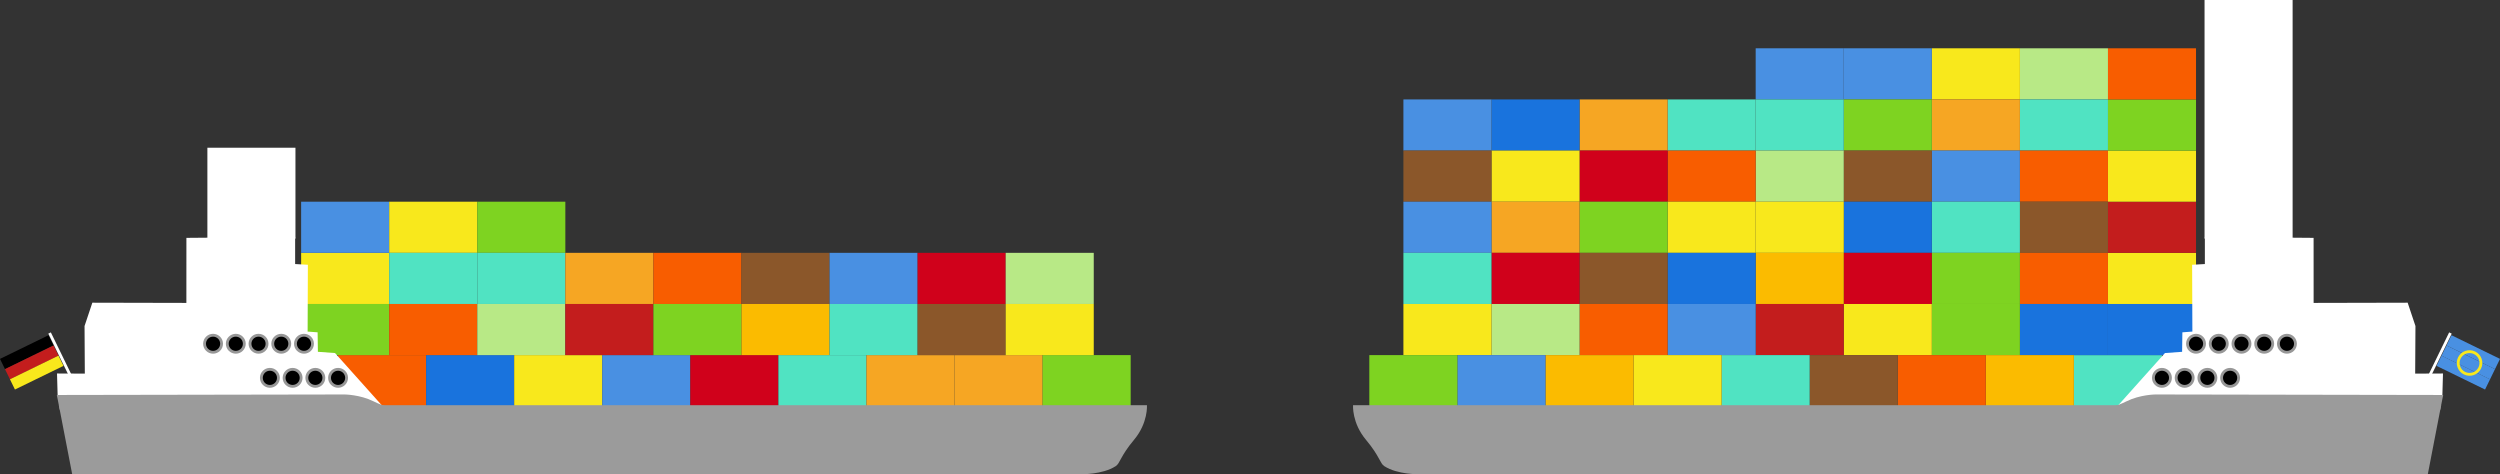 <?xml version="1.0" encoding="UTF-8" standalone="no"?>
<svg width="880px" height="167px" viewBox="0 0 880 167" version="1.1" xmlns="http://www.w3.org/2000/svg" xmlns:xlink="http://www.w3.org/1999/xlink">
    <rect x="0" y="0" width="880" height="167" fill="#333333" stroke="none"/>
    <!-- Generator: Sketch 3.8.3 (29802) - http://www.bohemiancoding.com/sketch -->
    <title>frachter</title>
    <desc>Created with Sketch.</desc>
    <defs>
        <rect id="path-1" x="35" y="58" width="12" height="7" rx="3.5"></rect>
        <mask id="mask-2" maskContentUnits="userSpaceOnUse" maskUnits="objectBoundingBox" x="0" y="0" width="12" height="7" fill="white">
            <use xlink:href="#path-1"></use>
        </mask>
        <rect id="path-3" x="51" y="58" width="12" height="7" rx="3.5"></rect>
        <mask id="mask-4" maskContentUnits="userSpaceOnUse" maskUnits="objectBoundingBox" x="0" y="0" width="12" height="7" fill="white">
            <use xlink:href="#path-3"></use>
        </mask>
        <rect id="path-5" x="90" y="33" width="12" height="7" rx="3.5"></rect>
        <mask id="mask-6" maskContentUnits="userSpaceOnUse" maskUnits="objectBoundingBox" x="0" y="0" width="12" height="7" fill="white">
            <use xlink:href="#path-5"></use>
        </mask>
        <rect id="path-7" x="91" y="1" width="12" height="7" rx="3.5"></rect>
        <mask id="mask-8" maskContentUnits="userSpaceOnUse" maskUnits="objectBoundingBox" x="0" y="0" width="12" height="7" fill="white">
            <use xlink:href="#path-7"></use>
        </mask>
        <rect id="path-9" x="91" y="10" width="12" height="7" rx="3.5"></rect>
        <mask id="mask-10" maskContentUnits="userSpaceOnUse" maskUnits="objectBoundingBox" x="0" y="0" width="12" height="7" fill="white">
            <use xlink:href="#path-9"></use>
        </mask>
        <rect id="path-11" x="94" y="45" width="12" height="7" rx="3.5"></rect>
        <mask id="mask-12" maskContentUnits="userSpaceOnUse" maskUnits="objectBoundingBox" x="0" y="0" width="12" height="7" fill="white">
            <use xlink:href="#path-11"></use>
        </mask>
        <rect id="path-13" x="81" y="45" width="12" height="7" rx="3.5"></rect>
        <mask id="mask-14" maskContentUnits="userSpaceOnUse" maskUnits="objectBoundingBox" x="0" y="0" width="12" height="7" fill="white">
            <use xlink:href="#path-13"></use>
        </mask>
        <rect id="path-15" x="68" y="45" width="12" height="7" rx="3.5"></rect>
        <mask id="mask-16" maskContentUnits="userSpaceOnUse" maskUnits="objectBoundingBox" x="0" y="0" width="12" height="7" fill="white">
            <use xlink:href="#path-15"></use>
        </mask>
        <rect id="path-17" x="75" y="33" width="12" height="7" rx="3.5"></rect>
        <mask id="mask-18" maskContentUnits="userSpaceOnUse" maskUnits="objectBoundingBox" x="0" y="0" width="12" height="7" fill="white">
            <use xlink:href="#path-17"></use>
        </mask>
        <rect id="path-19" x="35" y="110" width="12" height="7" rx="3.5"></rect>
        <mask id="mask-20" maskContentUnits="userSpaceOnUse" maskUnits="objectBoundingBox" x="0" y="0" width="12" height="7" fill="white">
            <use xlink:href="#path-19"></use>
        </mask>
        <rect id="path-21" x="51" y="110" width="12" height="7" rx="3.5"></rect>
        <mask id="mask-22" maskContentUnits="userSpaceOnUse" maskUnits="objectBoundingBox" x="0" y="0" width="12" height="7" fill="white">
            <use xlink:href="#path-21"></use>
        </mask>
        <rect id="path-23" x="90" y="85" width="12" height="7" rx="3.5"></rect>
        <mask id="mask-24" maskContentUnits="userSpaceOnUse" maskUnits="objectBoundingBox" x="0" y="0" width="12" height="7" fill="white">
            <use xlink:href="#path-23"></use>
        </mask>
        <rect id="path-25" x="91" y="1" width="12" height="7" rx="3.5"></rect>
        <mask id="mask-26" maskContentUnits="userSpaceOnUse" maskUnits="objectBoundingBox" x="0" y="0" width="12" height="7" fill="white">
            <use xlink:href="#path-25"></use>
        </mask>
        <rect id="path-27" x="91" y="10" width="12" height="7" rx="3.5"></rect>
        <mask id="mask-28" maskContentUnits="userSpaceOnUse" maskUnits="objectBoundingBox" x="0" y="0" width="12" height="7" fill="white">
            <use xlink:href="#path-27"></use>
        </mask>
        <rect id="path-29" x="94" y="97" width="12" height="7" rx="3.5"></rect>
        <mask id="mask-30" maskContentUnits="userSpaceOnUse" maskUnits="objectBoundingBox" x="0" y="0" width="12" height="7" fill="white">
            <use xlink:href="#path-29"></use>
        </mask>
        <rect id="path-31" x="81" y="97" width="12" height="7" rx="3.5"></rect>
        <mask id="mask-32" maskContentUnits="userSpaceOnUse" maskUnits="objectBoundingBox" x="0" y="0" width="12" height="7" fill="white">
            <use xlink:href="#path-31"></use>
        </mask>
        <rect id="path-33" x="68" y="97" width="12" height="7" rx="3.5"></rect>
        <mask id="mask-34" maskContentUnits="userSpaceOnUse" maskUnits="objectBoundingBox" x="0" y="0" width="12" height="7" fill="white">
            <use xlink:href="#path-33"></use>
        </mask>
        <rect id="path-35" x="75" y="85" width="12" height="7" rx="3.5"></rect>
        <mask id="mask-36" maskContentUnits="userSpaceOnUse" maskUnits="objectBoundingBox" x="0" y="0" width="12" height="7" fill="white">
            <use xlink:href="#path-35"></use>
        </mask>
    </defs>
    <g id="Page-9" stroke="none" stroke-width="1" fill="none" fill-rule="evenodd">
        <g id="frachter">
            <g id="schland" transform="translate(0, 52)">
                <rect id="Rectangle-113" fill="#FFFFFF" x="73" y="0" width="31" height="32"></rect>
                <rect id="Rectangle-24" fill="#F85D00" x="119" y="73" width="31" height="18"></rect>
                <rect id="Rectangle-24-Copy" fill="#1973DD" x="150" y="73" width="31" height="18"></rect>
                <rect id="Rectangle-24-Copy-2" fill="#F8E81C" x="181" y="73" width="31" height="18"></rect>
                <rect id="Rectangle-24-Copy-3" fill="#4990E2" x="212" y="73" width="31" height="18"></rect>
                <rect id="Rectangle-24-Copy-4" fill="#D0011B" x="243" y="73" width="31" height="18"></rect>
                <rect id="Rectangle-24-Copy-5" fill="#50E3C2" x="274" y="73" width="31" height="18"></rect>
                <rect id="Rectangle-24-Copy-6" fill="#F6A623" x="305" y="73" width="31" height="18"></rect>
                <rect id="Rectangle-24-Copy-7" fill="#F6A623" x="336" y="73" width="31" height="18"></rect>
                <rect id="Rectangle-24-Copy-8" fill="#7ED321" x="367" y="73" width="31" height="18"></rect>
                <rect id="Rectangle-24-Copy-9" fill="#7ED321" x="106" y="55" width="31" height="18"></rect>
                <rect id="Rectangle-24-Copy-18" fill="#F8E81C" x="106" y="37" width="31" height="18"></rect>
                <rect id="Rectangle-24-Copy-27" fill="#4990E2" x="106" y="19" width="31" height="18"></rect>
                <rect id="Rectangle-24-Copy-28" fill="#F8E81C" x="137" y="19" width="31" height="18"></rect>
                <rect id="Rectangle-24-Copy-29" fill="#7ED321" x="168" y="19" width="31" height="18"></rect>
                <rect id="Rectangle-24-Copy-19" fill="#50E3C2" x="137" y="37" width="31" height="18"></rect>
                <rect id="Rectangle-24-Copy-20" fill="#50E3C2" x="168" y="37" width="31" height="18"></rect>
                <rect id="Rectangle-24-Copy-21" fill="#F6A623" x="199" y="37" width="31" height="18"></rect>
                <rect id="Rectangle-24-Copy-22" fill="#F85D00" x="230" y="37" width="31" height="18"></rect>
                <rect id="Rectangle-24-Copy-23" fill="#8B572A" x="261" y="37" width="31" height="18"></rect>
                <rect id="Rectangle-24-Copy-24" fill="#4990E2" x="292" y="37" width="31" height="18"></rect>
                <rect id="Rectangle-24-Copy-25" fill="#D0011B" x="323" y="37" width="31" height="18"></rect>
                <rect id="Rectangle-24-Copy-26" fill="#B8E986" x="354" y="37" width="31" height="18"></rect>
                <rect id="Rectangle-24-Copy-10" fill="#F85D00" x="137" y="55" width="31" height="18"></rect>
                <rect id="Rectangle-24-Copy-11" fill="#B8E986" x="168" y="55" width="31" height="18"></rect>
                <rect id="Rectangle-24-Copy-12" fill="#C31D1D" x="199" y="55" width="31" height="18"></rect>
                <rect id="Rectangle-24-Copy-13" fill="#7ED321" x="230" y="55" width="31" height="18"></rect>
                <rect id="Rectangle-24-Copy-14" fill="#FBBB00" x="261" y="55" width="31" height="18"></rect>
                <rect id="Rectangle-24-Copy-30" fill="#50E3C2" x="292" y="55" width="31" height="18"></rect>
                <rect id="Rectangle-24-Copy-16" fill="#8B572A" x="323" y="55" width="31" height="18"></rect>
                <rect id="Rectangle-24-Copy-17" fill="#F8E81C" x="354" y="55" width="31" height="18"></rect>
                <polygon id="Path-3" fill="#FFFFFF" points="20.287 87.218 20.069 79.469 29.858 79.513 29.761 62.762 32.505 54.549 65.604 54.625 65.615 31.728 103.888 31.412 103.888 40.94 108.371 41.201 108.284 64.716 111.802 64.977 111.898 71.838 117.934 72.272 141.952 99.117 22.64 95.374"></polygon>
                <use id="Rectangle-1" stroke="#979797" mask="url(#mask-2)" stroke-width="2" fill="#000000" xlink:href="#path-1"></use>
                <use id="Rectangle-1-Copy" stroke="#979797" mask="url(#mask-4)" stroke-width="2" fill="#000000" xlink:href="#path-3"></use>
                <use id="Rectangle-1-Copy-2" stroke="#979797" mask="url(#mask-6)" stroke-width="2" fill="#000000" xlink:href="#path-5"></use>
                <use id="Rectangle-1-Copy-7" stroke="#979797" mask="url(#mask-8)" stroke-width="2" fill="#000000" xlink:href="#path-7"></use>
                <use id="Rectangle-1-Copy-8" stroke="#979797" mask="url(#mask-10)" stroke-width="2" fill="#000000" xlink:href="#path-9"></use>
                <use id="Rectangle-1-Copy-4" stroke="#979797" mask="url(#mask-12)" stroke-width="2" fill="#000000" xlink:href="#path-11"></use>
                <use id="Rectangle-1-Copy-5" stroke="#979797" mask="url(#mask-14)" stroke-width="2" fill="#000000" xlink:href="#path-13"></use>
                <use id="Rectangle-1-Copy-6" stroke="#979797" mask="url(#mask-16)" stroke-width="2" fill="#000000" xlink:href="#path-15"></use>
                <circle id="Oval-1" stroke="#979797" fill="#000000" cx="107" cy="69" r="3"></circle>
                <circle id="Oval-1-Copy-5" stroke="#979797" fill="#000000" cx="119" cy="81" r="3"></circle>
                <circle id="Oval-1-Copy-6" stroke="#979797" fill="#000000" cx="111" cy="81" r="3"></circle>
                <circle id="Oval-1-Copy-7" stroke="#979797" fill="#000000" cx="103" cy="81" r="3"></circle>
                <circle id="Oval-1-Copy-8" stroke="#979797" fill="#000000" cx="95" cy="81" r="3"></circle>
                <circle id="Oval-1-Copy" stroke="#979797" fill="#000000" cx="99" cy="69" r="3"></circle>
                <circle id="Oval-1-Copy-2" stroke="#979797" fill="#000000" cx="91" cy="69" r="3"></circle>
                <circle id="Oval-1-Copy-3" stroke="#979797" fill="#000000" cx="83" cy="69" r="3"></circle>
                <circle id="Oval-1-Copy-4" stroke="#979797" fill="#000000" cx="75" cy="69" r="3"></circle>
                <use id="Rectangle-1-Copy-3" stroke="#979797" mask="url(#mask-18)" stroke-width="2" fill="#000000" xlink:href="#path-17"></use>
                <path d="M20.711,90.623 L25.414,114.938 L380.432,114.938 C380.432,114.938 388.079,115.095 392.711,112.095 C394.336,111.042 394.238,108.713 399.204,102.78 C404.17,96.848 403.729,90.623 403.729,90.623 L20.711,90.623 Z" id="Path-1" fill="#9B9B9B"></path>
                <path d="M21.028,92.215 L20,87.035 L121.31,86.851 C121.31,86.851 126.759,86.912 131.393,89.232 C136.027,91.552 138.377,91.362 138.62,92.215 C138.815,92.898 152.272,96.75 145.815,97.089 C120.849,98.403 21.028,92.215 21.028,92.215 Z" id="Path-2" fill="#9B9B9B"></path>
                <g id="flagge1" transform="translate(11.169, 75.557) rotate(-26) translate(-11.169, -75.557) translate(1.669, 69.557)">
                    <rect id="Rectangle-19" fill="#000000" x="0" y="0" width="19" height="4.009"></rect>
                    <rect id="Rectangle-19-Copy" fill="#C31D1D" x="0" y="4.009" width="19" height="4.009"></rect>
                    <rect id="Rectangle-19-Copy-2" fill="#F8E81C" x="0" y="7.991" width="19" height="4.009"></rect>
                </g>
                <rect id="Rectangle-16" fill="#FFFFFF" transform="translate(21.395, 73.308) rotate(-26) translate(-21.395, -73.308) " x="20.895" y="64.308" width="1" height="18"></rect>
            </g>
            <g id="euro" transform="translate(678, 83.5) scale(-1, 1) translate(-678, -83.5) translate(476, 0)">
                <rect id="Rectangle-24-Copy-15" fill="#50E3C2" x="119" y="125" width="31" height="18"></rect>
                <rect id="Rectangle-24-Copy-39" fill="#1973DD" x="107" y="107" width="31" height="18"></rect>
                <rect id="Rectangle-24-Copy-48" fill="#F8E81C" x="107" y="89" width="31" height="18"></rect>
                <rect id="Rectangle-24-Copy-57" fill="#C31D1D" x="107" y="71" width="31" height="18"></rect>
                <rect id="Rectangle-24-Copy-66" fill="#F8E81C" x="107" y="53" width="31" height="18"></rect>
                <rect id="Rectangle-24-Copy-75" fill="#7ED321" x="107" y="35" width="31" height="18"></rect>
                <rect id="Rectangle-24-Copy-84" fill="#F85D00" x="107" y="17" width="31" height="18"></rect>
                <rect id="Rectangle-24-Copy-85" fill="#B8E986" x="138" y="17" width="31" height="18"></rect>
                <rect id="Rectangle-24-Copy-86" fill="#F8E81C" x="169" y="17" width="31" height="18"></rect>
                <rect id="Rectangle-24-Copy-87" fill="#4990E2" x="200" y="17" width="31" height="18"></rect>
                <rect id="Rectangle-24-Copy-88" fill="#4990E2" x="231" y="17" width="31" height="18"></rect>
                <rect id="Rectangle-24-Copy-76" fill="#50E3C2" x="138" y="35" width="31" height="18"></rect>
                <rect id="Rectangle-24-Copy-77" fill="#F6A623" x="169" y="35" width="31" height="18"></rect>
                <rect id="Rectangle-24-Copy-78" fill="#7ED321" x="200" y="35" width="31" height="18"></rect>
                <rect id="Rectangle-24-Copy-79" fill="#50E3C2" x="231" y="35" width="31" height="18"></rect>
                <rect id="Rectangle-24-Copy-80" fill="#50E3C2" x="262" y="35" width="31" height="18"></rect>
                <rect id="Rectangle-24-Copy-81" fill="#F6A623" x="293" y="35" width="31" height="18"></rect>
                <rect id="Rectangle-24-Copy-82" fill="#1973DD" x="324" y="35" width="31" height="18"></rect>
                <rect id="Rectangle-24-Copy-83" fill="#4990E2" x="355" y="35" width="31" height="18"></rect>
                <rect id="Rectangle-113-Copy" fill="#FFFFFF" x="73" y="0" width="31" height="84"></rect>
                <rect id="Rectangle-24-Copy-67" fill="#F85D00" x="138" y="53" width="31" height="18"></rect>
                <rect id="Rectangle-24-Copy-68" fill="#4990E2" x="169" y="53" width="31" height="18"></rect>
                <rect id="Rectangle-24-Copy-69" fill="#8B572A" x="200" y="53" width="31" height="18"></rect>
                <rect id="Rectangle-24-Copy-70" fill="#B8E986" x="231" y="53" width="31" height="18"></rect>
                <rect id="Rectangle-24-Copy-71" fill="#F85D00" x="262" y="53" width="31" height="18"></rect>
                <rect id="Rectangle-24-Copy-72" fill="#D0011B" x="293" y="53" width="31" height="18"></rect>
                <rect id="Rectangle-24-Copy-73" fill="#F8E81C" x="324" y="53" width="31" height="18"></rect>
                <rect id="Rectangle-24-Copy-74" fill="#8B572A" x="355" y="53" width="31" height="18"></rect>
                <rect id="Rectangle-24-Copy-58" fill="#8B572A" x="138" y="71" width="31" height="18"></rect>
                <rect id="Rectangle-24-Copy-59" fill="#50E3C2" x="169" y="71" width="31" height="18"></rect>
                <rect id="Rectangle-24-Copy-60" fill="#1973DD" x="200" y="71" width="31" height="18"></rect>
                <rect id="Rectangle-24-Copy-61" fill="#F8E81C" x="231" y="71" width="31" height="18"></rect>
                <rect id="Rectangle-24-Copy-62" fill="#F8E81C" x="262" y="71" width="31" height="18"></rect>
                <rect id="Rectangle-24-Copy-63" fill="#7ED321" x="293" y="71" width="31" height="18"></rect>
                <rect id="Rectangle-24-Copy-64" fill="#F6A623" x="324" y="71" width="31" height="18"></rect>
                <rect id="Rectangle-24-Copy-65" fill="#4990E2" x="355" y="71" width="31" height="18"></rect>
                <rect id="Rectangle-24-Copy-49" fill="#F85D00" x="138" y="89" width="31" height="18"></rect>
                <rect id="Rectangle-24-Copy-50" fill="#7ED321" x="169" y="89" width="31" height="18"></rect>
                <rect id="Rectangle-24-Copy-51" fill="#D0011B" x="200" y="89" width="31" height="18"></rect>
                <rect id="Rectangle-24-Copy-52" fill="#FBBB00" x="231" y="89" width="31" height="18"></rect>
                <rect id="Rectangle-24-Copy-53" fill="#1973DD" x="262" y="89" width="31" height="18"></rect>
                <rect id="Rectangle-24-Copy-54" fill="#8B572A" x="293" y="89" width="31" height="18"></rect>
                <rect id="Rectangle-24-Copy-55" fill="#D0011B" x="324" y="89" width="31" height="18"></rect>
                <rect id="Rectangle-24-Copy-56" fill="#50E3C2" x="355" y="89" width="31" height="18"></rect>
                <rect id="Rectangle-24-Copy-40" fill="#1973DD" x="138" y="107" width="31" height="18"></rect>
                <rect id="Rectangle-24-Copy-41" fill="#7ED321" x="169" y="107" width="31" height="18"></rect>
                <rect id="Rectangle-24-Copy-42" fill="#F8E81C" x="200" y="107" width="31" height="18"></rect>
                <rect id="Rectangle-24-Copy-43" fill="#C31D1D" x="231" y="107" width="31" height="18"></rect>
                <rect id="Rectangle-24-Copy-44" fill="#4990E2" x="262" y="107" width="31" height="18"></rect>
                <rect id="Rectangle-24-Copy-45" fill="#F85D00" x="293" y="107" width="31" height="18"></rect>
                <rect id="Rectangle-24-Copy-46" fill="#B8E986" x="324" y="107" width="31" height="18"></rect>
                <rect id="Rectangle-24-Copy-47" fill="#F8E81C" x="355" y="107" width="31" height="18"></rect>
                <rect id="Rectangle-24-Copy-31" fill="#FBBB00" x="150" y="125" width="31" height="18"></rect>
                <rect id="Rectangle-24-Copy-32" fill="#F85D00" x="181" y="125" width="31" height="18"></rect>
                <rect id="Rectangle-24-Copy-33" fill="#8B572A" x="212" y="125" width="31" height="18"></rect>
                <rect id="Rectangle-24-Copy-34" fill="#50E3C2" x="243" y="125" width="31" height="18"></rect>
                <rect id="Rectangle-24-Copy-35" fill="#F8E81C" x="274" y="125" width="31" height="18"></rect>
                <rect id="Rectangle-24-Copy-36" fill="#FBBB00" x="305" y="125" width="31" height="18"></rect>
                <rect id="Rectangle-24-Copy-37" fill="#4990E2" x="336" y="125" width="31" height="18"></rect>
                <rect id="Rectangle-24-Copy-38" fill="#7ED321" x="367" y="125" width="31" height="18"></rect>
                <polygon id="Path-3" fill="#FFFFFF" points="20.287 139.218 20.069 131.469 29.858 131.513 29.761 114.762 32.505 106.549 65.604 106.625 65.615 83.728 103.888 83.412 103.888 92.94 108.371 93.201 108.284 116.716 111.802 116.977 111.898 123.838 117.934 124.272 141.952 151.117 22.64 147.374"></polygon>
                <use id="Rectangle-1" stroke="#979797" mask="url(#mask-20)" stroke-width="2" fill="#000000" xlink:href="#path-19"></use>
                <use id="Rectangle-1-Copy" stroke="#979797" mask="url(#mask-22)" stroke-width="2" fill="#000000" xlink:href="#path-21"></use>
                <use id="Rectangle-1-Copy-2" stroke="#979797" mask="url(#mask-24)" stroke-width="2" fill="#000000" xlink:href="#path-23"></use>
                <use id="Rectangle-1-Copy-9" stroke="#979797" mask="url(#mask-26)" stroke-width="2" fill="#000000" xlink:href="#path-25"></use>
                <use id="Rectangle-1-Copy-10" stroke="#979797" mask="url(#mask-28)" stroke-width="2" fill="#000000" xlink:href="#path-27"></use>
                <use id="Rectangle-1-Copy-4" stroke="#979797" mask="url(#mask-30)" stroke-width="2" fill="#000000" xlink:href="#path-29"></use>
                <use id="Rectangle-1-Copy-5" stroke="#979797" mask="url(#mask-32)" stroke-width="2" fill="#000000" xlink:href="#path-31"></use>
                <use id="Rectangle-1-Copy-6" stroke="#979797" mask="url(#mask-34)" stroke-width="2" fill="#000000" xlink:href="#path-33"></use>
                <circle id="Oval-1" stroke="#979797" fill="#000000" cx="107" cy="121" r="3"></circle>
                <circle id="Oval-1-Copy-5" stroke="#979797" fill="#000000" cx="119" cy="133" r="3"></circle>
                <circle id="Oval-1-Copy-6" stroke="#979797" fill="#000000" cx="111" cy="133" r="3"></circle>
                <circle id="Oval-1-Copy-7" stroke="#979797" fill="#000000" cx="103" cy="133" r="3"></circle>
                <circle id="Oval-1-Copy-8" stroke="#979797" fill="#000000" cx="95" cy="133" r="3"></circle>
                <circle id="Oval-1-Copy" stroke="#979797" fill="#000000" cx="99" cy="121" r="3"></circle>
                <circle id="Oval-1-Copy-2" stroke="#979797" fill="#000000" cx="91" cy="121" r="3"></circle>
                <circle id="Oval-1-Copy-3" stroke="#979797" fill="#000000" cx="83" cy="121" r="3"></circle>
                <circle id="Oval-1-Copy-4" stroke="#979797" fill="#000000" cx="75" cy="121" r="3"></circle>
                <use id="Rectangle-1-Copy-3" stroke="#979797" mask="url(#mask-36)" stroke-width="2" fill="#000000" xlink:href="#path-35"></use>
                <path d="M20.711,142.623 L25.414,166.938 L380.432,166.938 C380.432,166.938 388.079,167.095 392.711,164.095 C394.336,163.042 394.238,160.713 399.204,154.78 C404.17,148.848 403.729,142.623 403.729,142.623 L20.711,142.623 Z" id="Path-1" fill="#9B9B9B"></path>
                <path d="M21.028,144.215 L20,139.035 L121.31,138.851 C121.31,138.851 126.759,138.912 131.393,141.232 C136.027,143.552 138.377,143.362 138.62,144.215 C138.815,144.898 152.272,148.75 145.815,149.089 C120.849,150.403 21.028,144.215 21.028,144.215 Z" id="Path-2" fill="#9B9B9B"></path>
                <g id="flagge1" transform="translate(11.169, 127.557) rotate(-26) translate(-11.169, -127.557) translate(1.669, 121.557)">
                    <rect id="Rectangle-19" fill="#4990E2" x="-8.52651283e-14" y="-4.26325641e-14" width="19" height="4.009"></rect>
                    <rect id="Rectangle-19-Copy" fill="#4990E2" x="-9.23705556e-14" y="4.009" width="19" height="4.009"></rect>
                    <rect id="Rectangle-19-Copy-2" fill="#4990E2" x="-2.84217094e-14" y="7.991" width="19" height="4.009"></rect>
                    <ellipse id="Oval-19" stroke="#F8E81C" cx="9" cy="5.998" rx="4" ry="3.998"></ellipse>
                </g>
                <rect id="Rectangle-16" fill="#FFFFFF" transform="translate(21.395, 125.308) rotate(-26) translate(-21.395, -125.308) " x="20.895" y="116.308" width="1" height="18"></rect>
            </g>
        </g>
    </g>
</svg>
